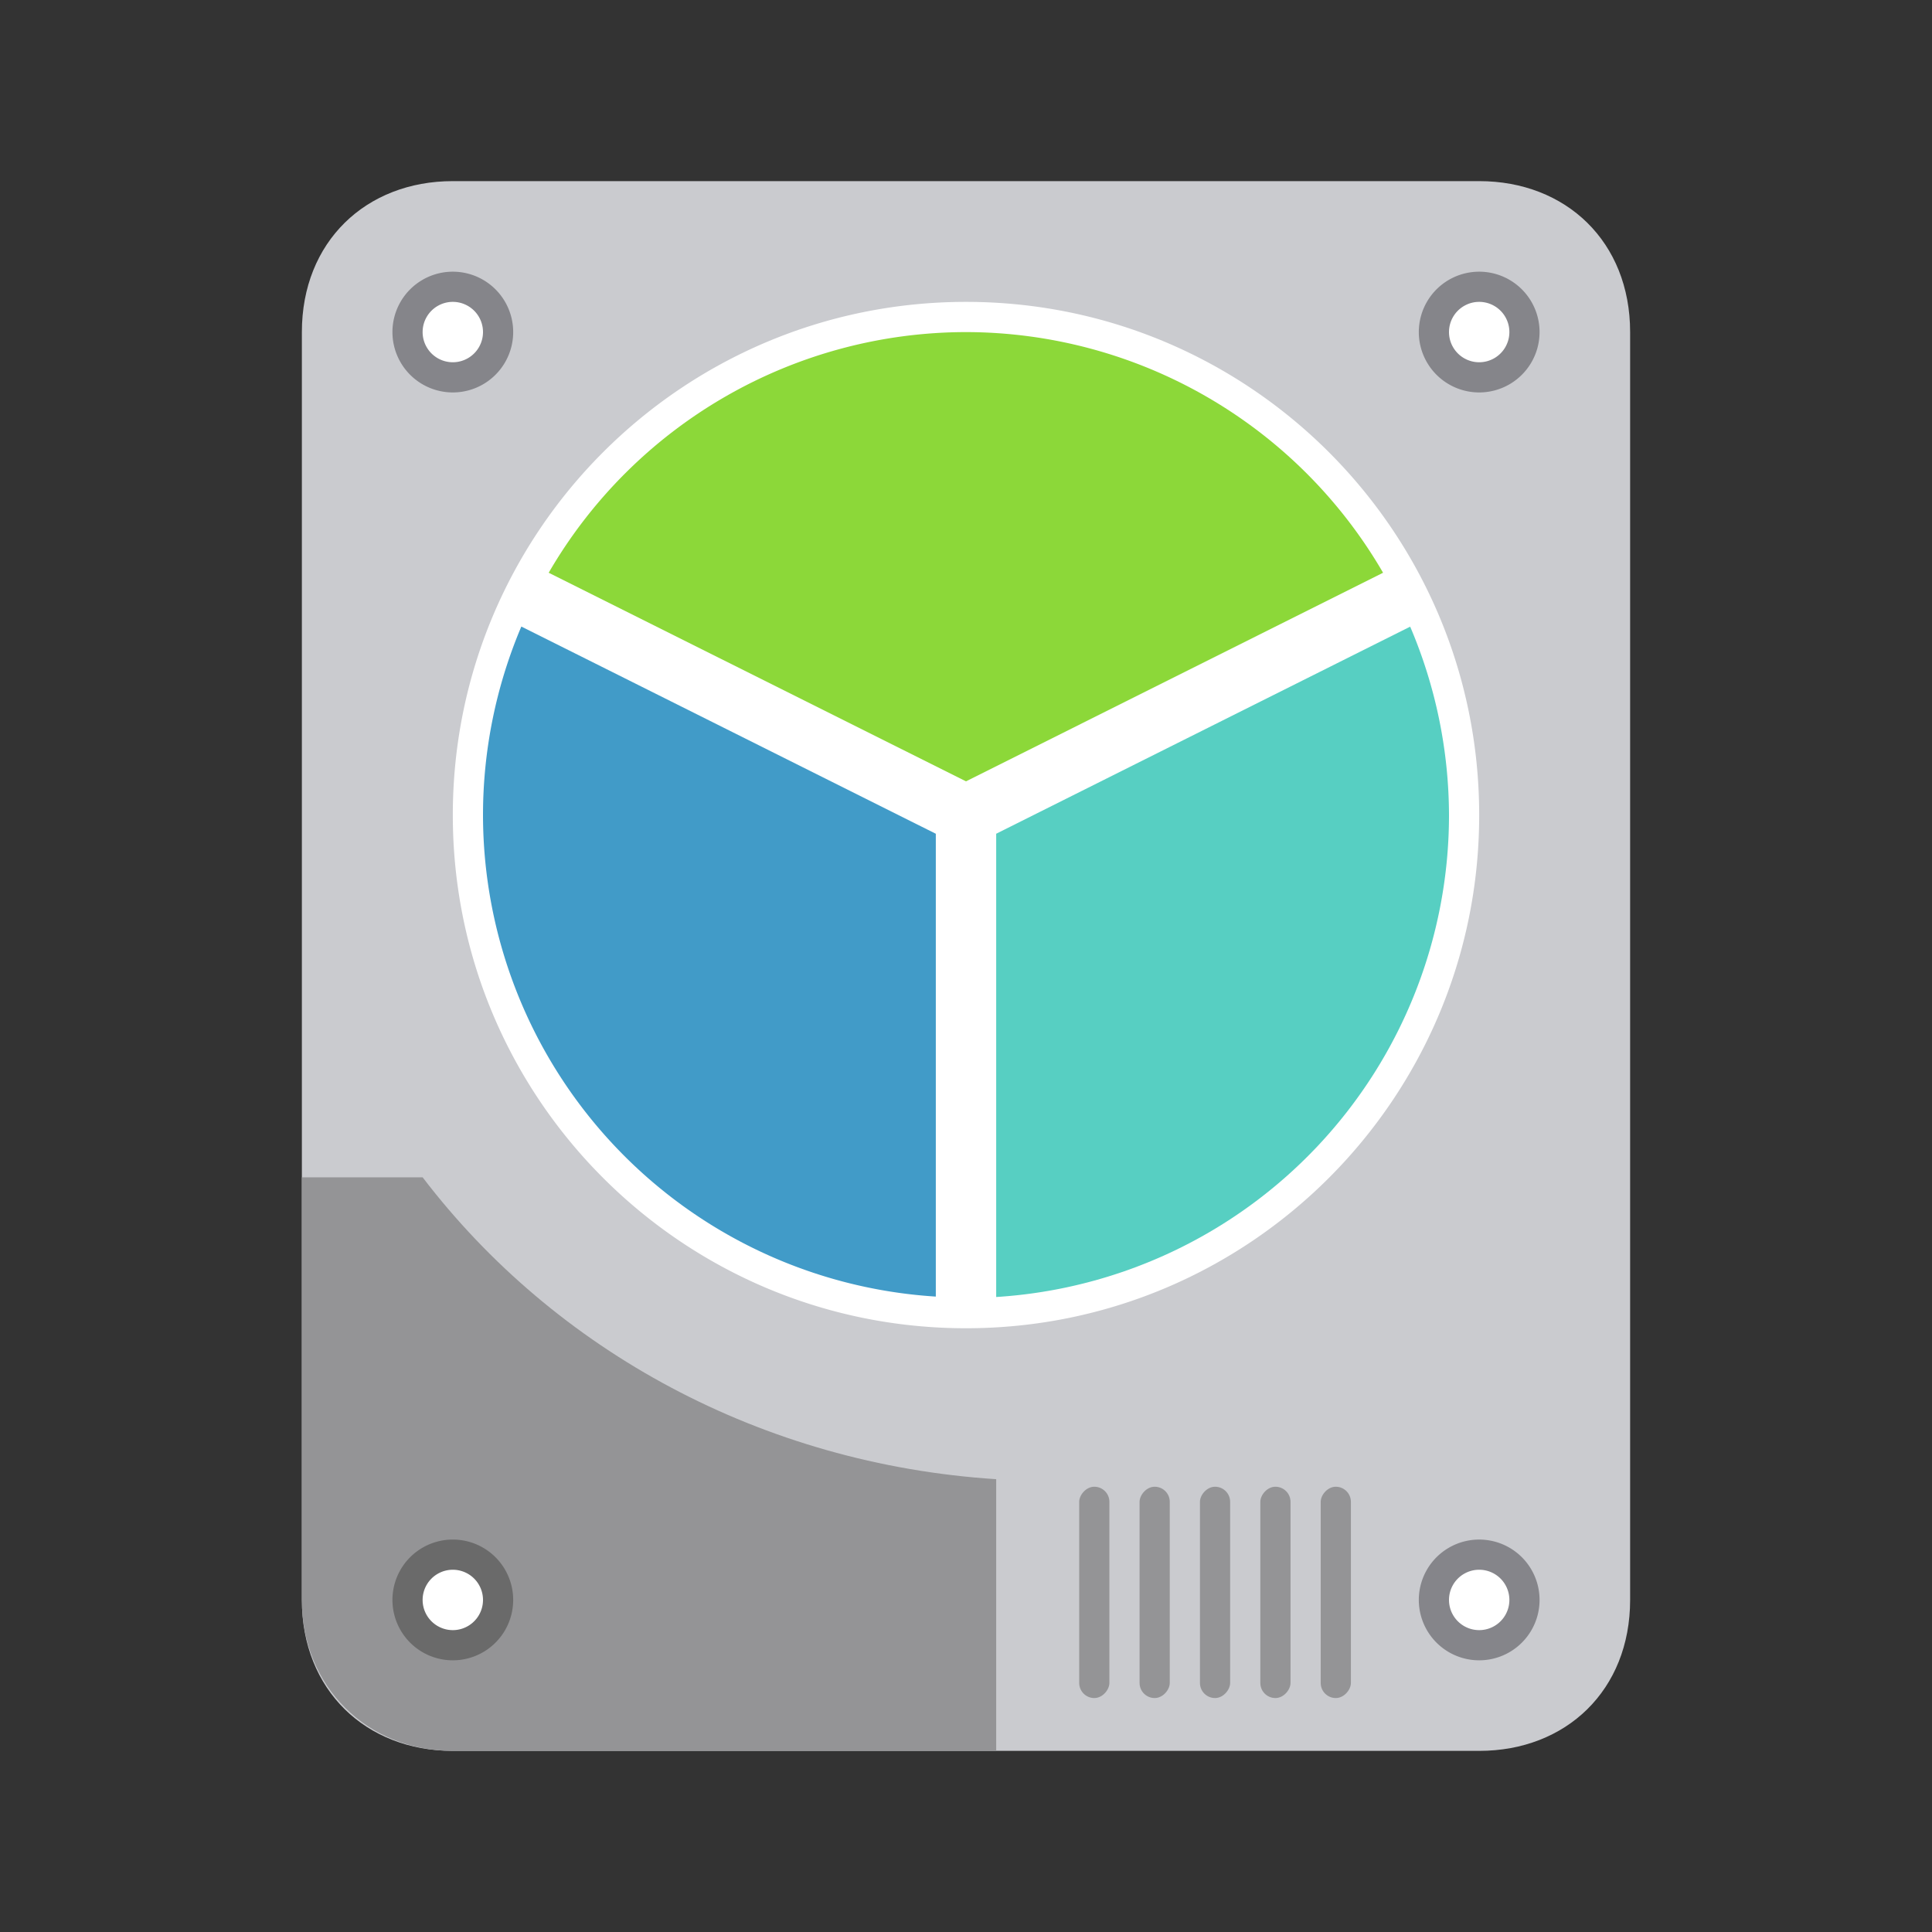 <svg width="64" height="64" xmlns="http://www.w3.org/2000/svg" xmlns:xlink="http://www.w3.org/1999/xlink"><rect width="100%" height="100%" fill="#333333" stroke="none"/><linearGradient id="a" gradientUnits="userSpaceOnUse"><stop stop-color="#292c2f" offset="0"/><stop stop-opacity="0" offset="1"/></linearGradient><linearGradient id="b" x1="388.42" x2="388.42" y1="557.8" y2="505.8" gradientTransform="matrix(.587 0 0 .538 -274.36 -220.73)" gradientUnits="userSpaceOnUse"><stop stop-color="#7f8c8d" offset="0"/><stop stop-color="#afb0b3" offset="1"/></linearGradient><path d="M54 53c0 2.991-2.121 5-5 5H15c-2.878 0-5-2.009-5-5V11c0-2.991 2.122-5 5-5h34c2.878 0 5 2.009 5 5z" fill="#cacbcf"/><path d="M51 11a2 2 0 1 1-4 0 2 2 0 0 1 4 0z" fill="#85858a"/><path d="M50 11a1 1 0 1 0-2 0 1 1 0 0 0 2 0z" fill="#fff"/><path d="M17 11a2 2 0 1 1-4 0 2 2 0 0 1 4 0z" fill="#85858a"/><path d="M16 11a1 1 0 1 0-2 0 1 1 0 0 0 2 0z" fill="#fff"/><path d="M14 39h-4v14c0 2.873 2.169 5 5 5h18v-9c-7.752-.5-14.611-4.25-19-10z" fill="#949496"/><g fill-rule="evenodd"><path d="M48 27.122C48 35.837 40.837 43 32 43s-16-7.163-16-15.878C16 18.164 23.163 11 32 11s16 7.164 16 16.122" fill="#fff"/><use transform="translate(27 22)" width="100%" height="100%" fill="#1a1a1a" xlink:href="#a"/><use transform="translate(27.003 22.007)" width="100%" height="100%" fill="#fff" opacity=".1" xlink:href="#b"/></g><path d="M32 10c-9.388 0-17 7.61-17 17 0 9.388 7.612 17 17 17s17-7.612 17-17c0-9.39-7.612-17-17-17zm10.417 27.418a14.714 14.714 0 0 1-4.683 3.159A14.646 14.646 0 0 1 32 41.732c-1.99 0-3.92-.388-5.734-1.155a14.714 14.714 0 0 1-4.683-3.16A14.67 14.67 0 0 1 17.266 27a14.676 14.676 0 0 1 4.316-10.417 14.658 14.658 0 0 1 4.684-3.16A14.632 14.632 0 0 1 32 12.268c1.99 0 3.92.39 5.734 1.157a14.655 14.655 0 0 1 4.683 3.158A14.676 14.676 0 0 1 46.734 27a14.673 14.673 0 0 1-4.316 10.418z" fill="#fff"/><g transform="matrix(-1 0 0 1 44.75 49.25)" fill="#949496" fill-rule="evenodd"><rect width="1" height="7" rx=".5"/><rect x="2" width="1" height="7" rx=".5"/><rect x="4" width="1" height="7" rx=".5"/><rect x="6" width="1" height="7" rx=".5"/><rect x="8" width="1" height="7" rx=".5"/></g><path d="M51 53a2 2 0 1 1-4 0 2 2 0 0 1 4 0z" fill="#85858a"/><path d="M50 53a1 1 0 1 0-2 0 1 1 0 0 0 2 0z" fill="#fff"/><path d="M17 53a2 2 0 1 1-4 0 2 2 0 0 1 4 0z" fill="#6a6a6a"/><path d="M16 53a1 1 0 1 0-2 0 1 1 0 0 0 2 0z" fill="#fff"/><g stroke-width=".5"><path d="M32 11.001a16 16 0 0 0-13.824 7.972L32 25.883l13.816-6.91A16 16 0 0 0 32 11.001z" fill="#8cd839"/><path d="M17.27 20.755A16 16 0 0 0 16 27.001a16 16 0 0 0 15 15.95V27.619z" fill="#419bc8"/><path d="M46.714 20.759 33 27.619v15.346a16 16 0 0 0 15-15.964 16 16 0 0 0-1.286-6.242z" fill="#57cfc2"/></g></svg>